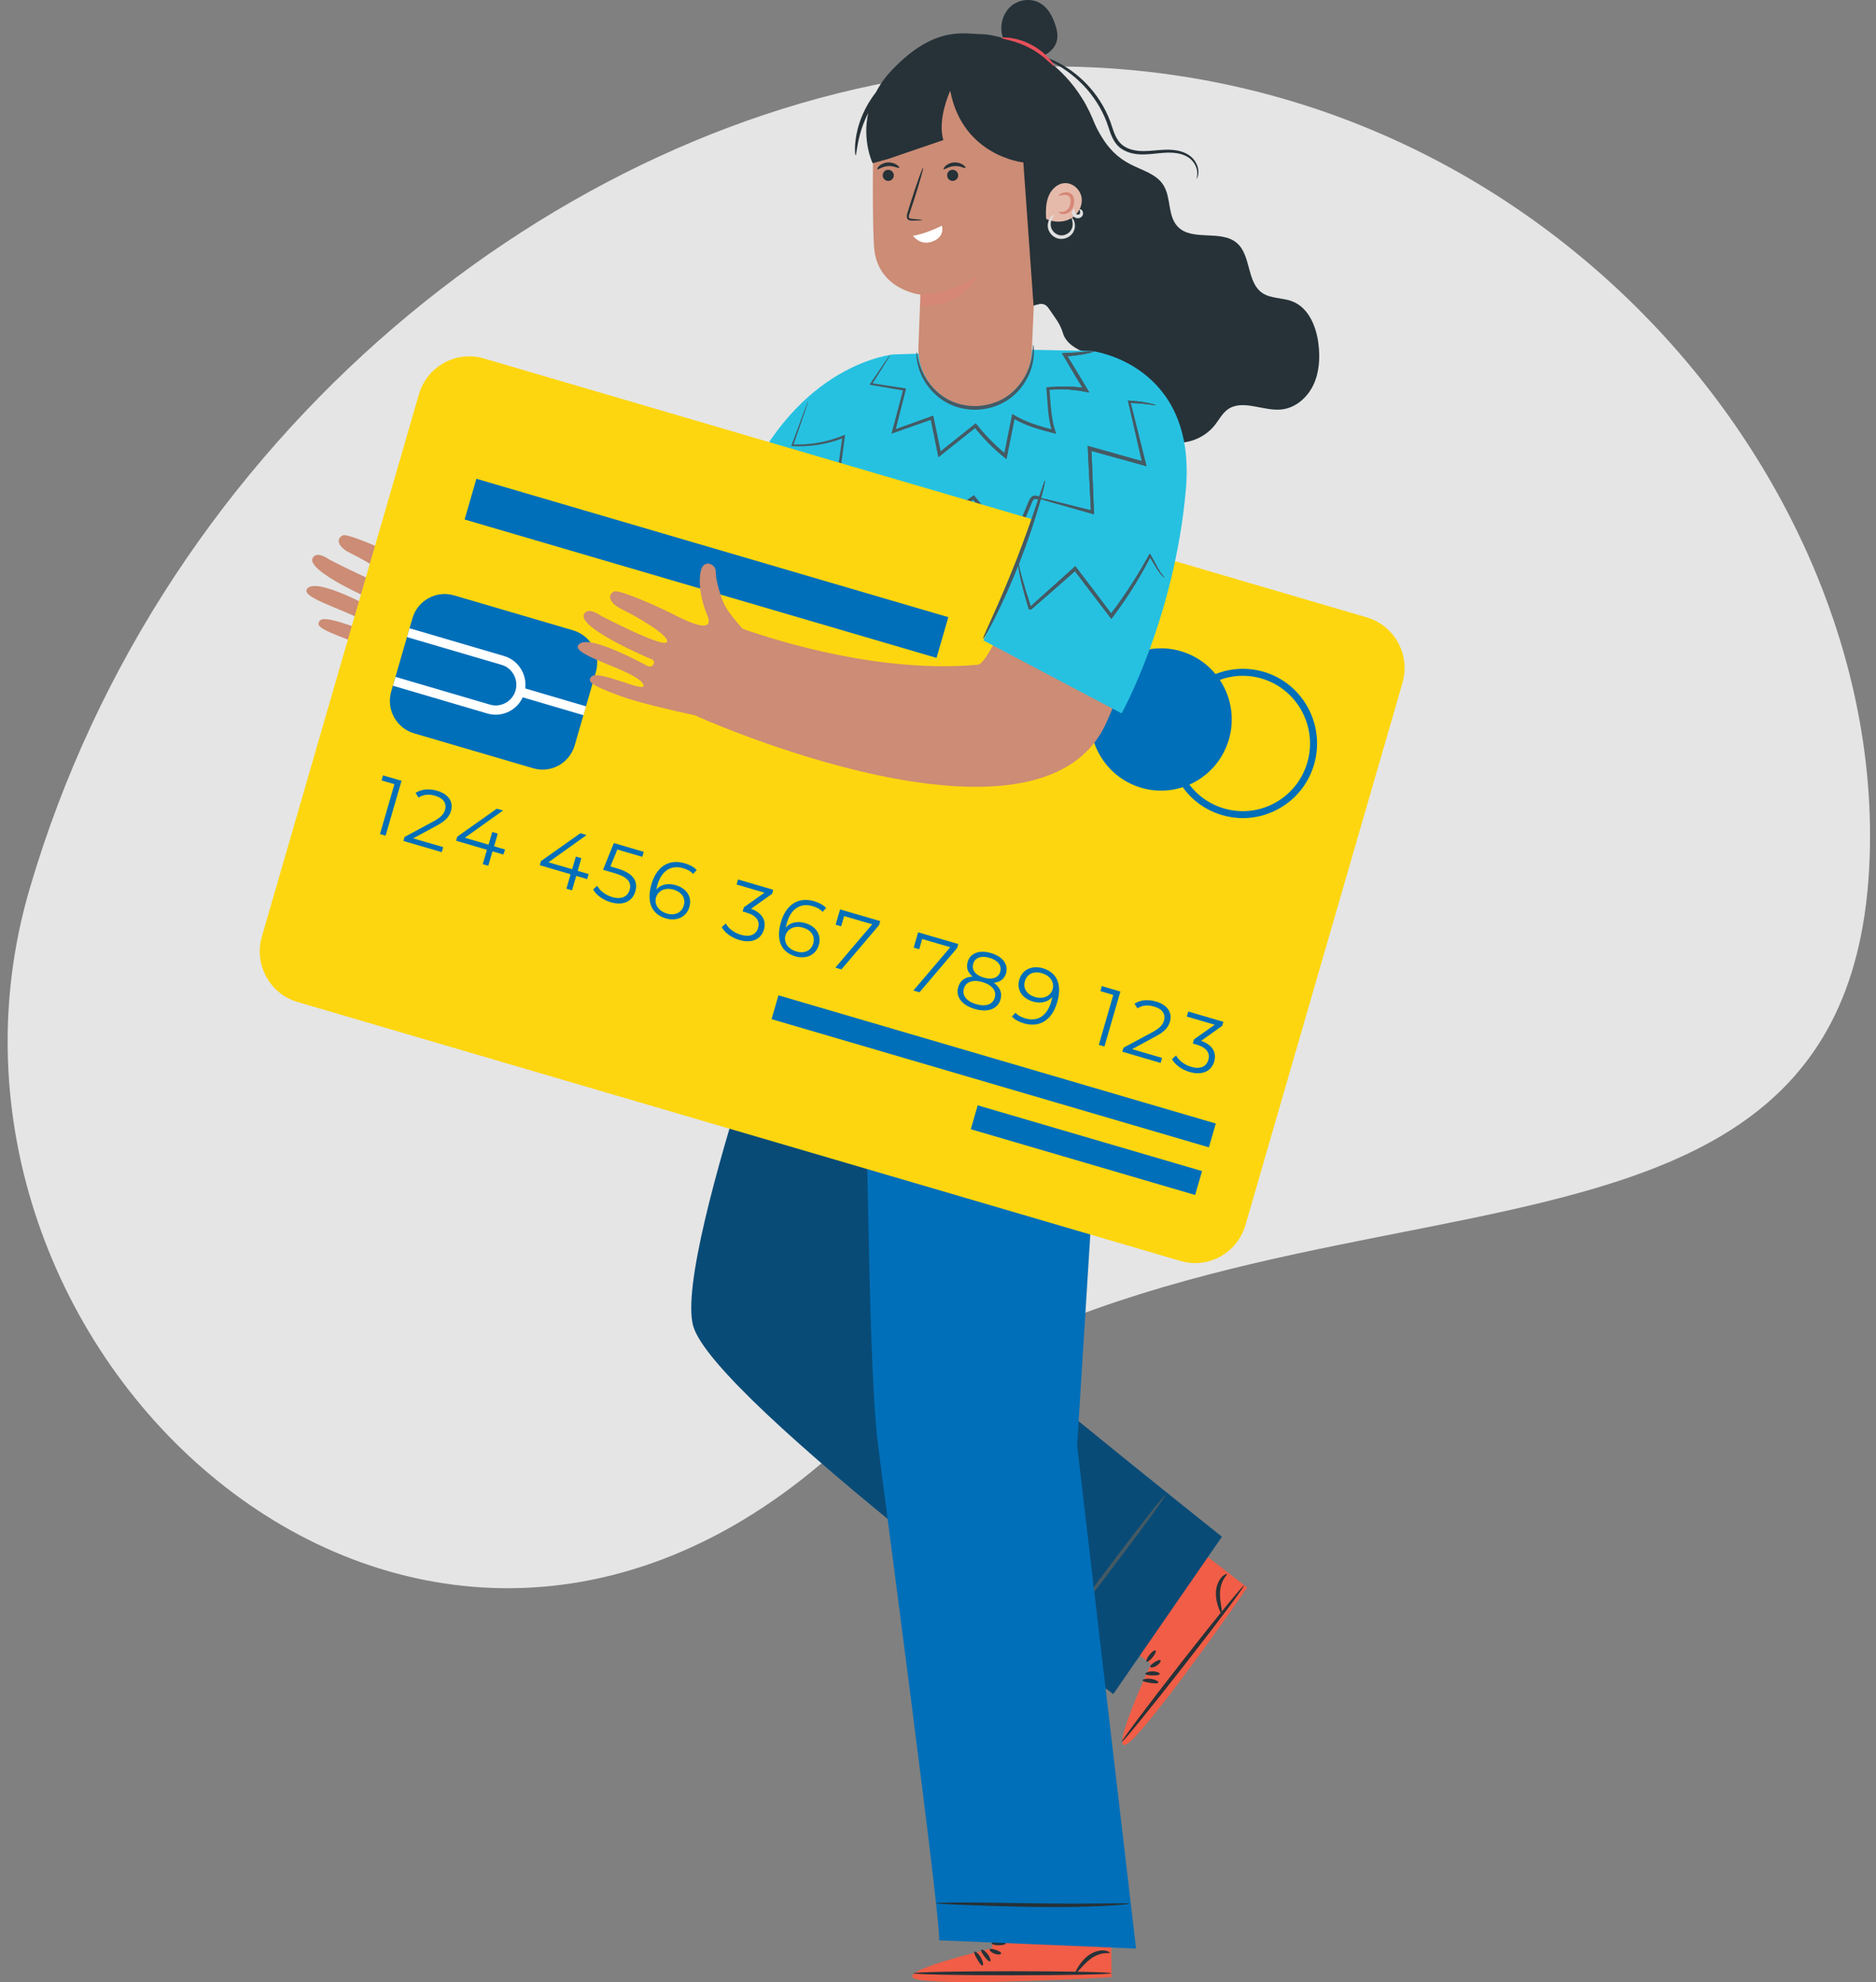 <svg width="195" height="206" viewBox="0 0 195 206" fill="none" xmlns="http://www.w3.org/2000/svg">
<rect x="0" y="0" width="195" height="206" fill="#808080" stroke="none"/>
<path d="M98.252 7.611C153.316 0.783 194.381 44.986 194.381 86.847C194.381 141.391 129.174 114.742 85.521 151.98C41.867 189.218 -10.83 139.95 3.063 92.437C16.956 44.924 58.313 12.57 98.252 7.611Z" fill="#E5E5E5"/>
<g clip-path="url(#clip0)">
<path d="M119.632 172.97L114.462 168.878L122.013 159.09L129.634 164.991L129.206 165.627C127.274 168.447 119.175 179.817 117.237 181.195C115.081 182.743 119.632 172.97 119.632 172.97Z" fill="#F15D46"/>
<path d="M116.591 181.061C116.499 180.991 119.274 177.288 122.786 172.793C126.298 168.298 129.22 164.716 129.311 164.786C129.402 164.857 126.628 168.56 123.116 173.054C119.604 177.549 116.682 181.132 116.591 181.061Z" fill="#263238"/>
<path d="M120.552 173.98C120.531 174.1 120.201 174.143 119.801 174.136C119.4 174.129 119.07 174.079 119.049 173.966C119.035 173.853 119.365 173.712 119.801 173.712C120.243 173.712 120.573 173.867 120.552 173.98Z" fill="#263238"/>
<path d="M120.412 174.871C120.377 174.984 120.004 174.977 119.569 174.913C119.133 174.849 118.768 174.765 118.768 174.644C118.768 174.531 119.154 174.425 119.625 174.489C120.096 174.56 120.447 174.758 120.412 174.871Z" fill="#263238"/>
<path d="M126.979 167.691C126.923 167.705 126.803 167.486 126.663 167.104C126.53 166.722 126.368 166.164 126.389 165.507C126.41 164.85 126.67 164.277 126.958 163.952C127.246 163.627 127.52 163.549 127.541 163.592C127.576 163.648 127.386 163.804 127.197 164.129C127.007 164.447 126.832 164.949 126.811 165.521C126.789 166.101 126.895 166.631 126.951 167.026C127.014 167.422 127.035 167.676 126.979 167.691Z" fill="#263238"/>
<path d="M119.562 173.238C119.52 173.125 119.73 172.941 120.004 172.765C120.278 172.588 120.538 172.475 120.622 172.56C120.7 172.645 120.545 172.92 120.229 173.118C119.92 173.323 119.604 173.344 119.562 173.238Z" fill="#263238"/>
<path d="M119.182 172.694C119.098 172.616 119.232 172.298 119.484 171.987C119.737 171.676 120.011 171.479 120.11 171.542C120.208 171.606 120.075 171.924 119.808 172.249C119.548 172.574 119.267 172.772 119.182 172.694Z" fill="#263238"/>
<path d="M85.39 88.852C85.39 88.852 69.966 130.081 72.045 137.783C74.124 145.486 115.72 176.072 115.72 176.072L127.014 159.719C127.014 159.719 94.571 133.89 94.472 132.462C94.367 131.035 107.354 96.781 107.354 96.781L85.39 88.852Z" fill="#094B77"/>
<path d="M111.238 168.482C111.154 168.418 113.297 165.443 116.022 161.839C118.747 158.235 121.023 155.359 121.107 155.422C121.191 155.486 119.049 158.461 116.317 162.065C113.599 165.676 111.323 168.546 111.238 168.482Z" fill="#455A64"/>
<path d="M112.622 10.452C113.999 13.222 114.722 15.625 117.455 17.053C118.684 17.696 120.187 18.063 120.932 19.243C121.739 20.529 121.36 22.388 122.378 23.512C123.861 25.144 126.902 23.823 128.567 25.257C130.056 26.544 129.578 29.3 131.18 30.43C132.086 31.066 133.315 30.925 134.34 31.328C136.026 31.985 136.827 33.943 137.045 35.745C137.22 37.186 137.143 38.706 136.511 40.02C135.886 41.334 134.649 42.409 133.209 42.557C131.299 42.762 129.129 41.433 127.583 42.578C127.035 42.988 126.712 43.624 126.291 44.161C125.329 45.391 123.748 46.105 122.196 46.006C120.644 45.907 119.162 45.002 118.361 43.66C117.293 41.872 117.363 39.398 115.797 38.027C114.982 37.306 113.872 37.052 112.854 36.67C111.836 36.289 110.789 35.653 110.48 34.607C110.185 33.589 109.595 32.939 109.012 32.063C108.232 30.883 107.186 32.324 106.153 31.745C105.121 31.165 105.514 30.035 105.423 28.84" fill="#263238"/>
<path d="M94.458 50.5L81.127 46.013C81.127 46.013 75.234 63.086 73.429 63.256C63.426 64.175 52.722 60.839 48.971 59.518C48.592 59.087 48.156 58.571 47.672 57.935C47.257 57.391 46.941 56.776 46.73 56.126C46.478 55.334 46.176 54.274 46.197 53.638C46.218 52.854 45.283 52.451 44.848 53.016C44.413 53.581 44.307 55.737 45.291 58.055C46.281 60.373 42.783 58.528 41.498 57.878C40.212 57.228 36.138 55.405 35.633 55.645C34.881 55.998 35.12 56.868 36.419 57.489C37.733 58.118 41.484 60.239 41.111 60.903C40.746 61.56 34.242 58.161 34.242 58.161C34.242 58.161 32.971 57.207 32.514 57.963C31.692 59.327 38.864 62.422 39.552 62.705C40.03 62.896 39.65 63.638 39.145 63.404C38.625 63.164 32.739 59.864 31.889 61.242C31.236 62.302 37.768 63.85 38.611 65.214C39.454 66.578 33.778 63.532 33.195 64.57C32.978 64.959 32.865 65.277 36.384 66.549C38.091 67.171 41.301 67.927 44.209 68.563L44.195 68.599C44.195 68.599 79.279 84.379 86.844 69.164C94.866 53.037 94.458 50.5 94.458 50.5Z" fill="#CC8C75"/>
<path d="M107.642 36.367L113.465 36.472L118.087 49.808L114.322 65.086C113.219 69.553 118.213 78.478 118.087 83.404L85.425 88.725L84.737 66.782L84.723 66.047L73.421 60.373L77.151 51.179C82.89 37.653 92.913 36.833 92.913 36.833L107.642 36.367Z" fill="#26C1E1"/>
<path d="M113.704 36.508C113.704 36.515 113.641 36.543 113.514 36.586C113.388 36.628 113.198 36.684 112.938 36.741C112.432 36.875 111.646 36.911 110.677 36.967L110.747 36.833C111.351 37.822 112.102 39.045 112.98 40.472L113.128 40.72L112.847 40.67C111.695 40.472 110.36 40.388 108.935 40.543L109.068 40.373C109.223 41.758 109.201 43.292 109.693 44.797L109.791 45.094L109.489 45.016C108.106 44.663 106.624 44.274 105.233 43.447L105.507 43.327C105.247 44.642 104.966 46.02 104.685 47.426L104.622 47.73L104.383 47.539C103.821 47.087 103.245 46.578 102.704 46.02C102.178 45.49 101.693 44.931 101.236 44.352L101.503 44.38C100.218 45.398 98.968 46.387 97.766 47.348L97.535 47.532L97.478 47.242C97.212 45.928 96.959 44.663 96.706 43.447L96.931 43.575C95.519 44.069 94.184 44.543 92.941 44.981L92.66 45.08L92.737 44.797C93.166 43.2 93.552 41.744 93.896 40.444L94.002 40.607C92.66 40.373 91.508 40.175 90.532 40.006L90.384 39.978L90.469 39.858C91.115 38.91 91.621 38.169 91.986 37.624C92.147 37.391 92.281 37.207 92.393 37.052C92.484 36.925 92.541 36.861 92.548 36.868C92.555 36.875 92.52 36.946 92.435 37.08C92.337 37.243 92.218 37.434 92.07 37.681C91.719 38.232 91.234 38.995 90.623 39.964L90.56 39.822C91.536 39.971 92.695 40.147 94.044 40.352L94.184 40.373L94.149 40.515C93.819 41.815 93.447 43.278 93.046 44.882L92.843 44.698C94.086 44.246 95.413 43.766 96.825 43.257L97.008 43.193L97.05 43.391C97.303 44.606 97.563 45.871 97.837 47.186L97.549 47.08C98.75 46.119 100 45.129 101.278 44.105L101.426 43.985L101.545 44.133C101.988 44.698 102.465 45.242 102.985 45.765C103.519 46.31 104.081 46.811 104.636 47.257L104.334 47.37C104.622 45.963 104.896 44.585 105.163 43.271L105.212 43.016L105.437 43.151C106.743 43.935 108.218 44.338 109.581 44.691L109.377 44.91C108.871 43.334 108.906 41.766 108.773 40.409L108.759 40.253L108.913 40.239C110.367 40.098 111.73 40.197 112.903 40.416L112.77 40.614C111.927 39.172 111.196 37.935 110.606 36.932L110.529 36.805L110.669 36.797C111.66 36.769 112.411 36.762 112.924 36.656C113.437 36.564 113.697 36.494 113.704 36.508Z" fill="#455A64"/>
<path d="M120.152 42.112C120.145 42.126 119.927 42.006 119.47 41.871C119.021 41.751 118.297 41.617 117.405 41.836L117.455 41.758C117.595 42.536 117.799 43.469 118.087 44.536C118.368 45.603 118.726 46.811 119.042 48.168L119.091 48.373L118.894 48.316C117.23 47.829 115.27 47.461 113.205 46.762L113.402 46.606C113.612 48.62 113.605 50.882 113.725 53.249L113.732 53.454L113.528 53.426C111.723 53.157 109.89 52.578 108.014 51.963C107.797 51.899 107.53 51.808 107.466 51.907C107.34 52.005 107.256 52.246 107.157 52.486C106.968 52.952 106.771 53.426 106.574 53.899C106.181 54.853 105.788 55.822 105.387 56.797L105.268 57.087L105.071 56.839C103.87 55.341 102.613 53.772 101.335 52.175L101.054 51.829L101.306 51.864C99.248 53.285 97.24 54.677 95.301 56.019L95.104 56.161L95.027 55.928C94.353 53.97 93.692 52.069 93.06 50.239L93.32 50.331C91.094 51.786 88.825 52.896 86.64 53.716L86.388 53.807L86.423 53.539C86.851 50.479 87.237 47.73 87.568 45.355L87.736 45.49C85.713 46.295 83.845 46.451 82.363 46.366L82.243 46.359L82.286 46.246C82.833 44.776 83.255 43.638 83.55 42.84C83.69 42.472 83.803 42.182 83.887 41.971C83.964 41.773 84.006 41.681 84.013 41.681C84.02 41.681 83.992 41.787 83.929 41.985C83.859 42.204 83.761 42.501 83.634 42.875C83.353 43.681 82.96 44.833 82.447 46.309L82.37 46.189C83.831 46.246 85.671 46.069 87.638 45.264L87.841 45.179L87.813 45.398C87.497 47.779 87.139 50.529 86.732 53.596L86.521 53.426C88.684 52.599 90.925 51.49 93.124 50.041L93.313 49.914L93.39 50.126C94.03 51.956 94.69 53.857 95.371 55.815L95.09 55.723C97.029 54.38 99.038 52.988 101.096 51.56L101.236 51.461L101.349 51.596L101.63 51.942C102.908 53.539 104.165 55.115 105.359 56.613L105.043 56.656C105.444 55.673 105.844 54.712 106.237 53.758C106.434 53.285 106.631 52.811 106.82 52.345C106.926 52.126 106.975 51.85 107.249 51.624C107.326 51.574 107.382 51.532 107.502 51.511C107.6 51.504 107.67 51.511 107.74 51.525C107.881 51.553 108 51.589 108.127 51.624C110.002 52.246 111.807 52.825 113.591 53.094L113.395 53.27C113.282 50.882 113.31 48.642 113.114 46.642L113.093 46.408L113.31 46.486C115.347 47.2 117.293 47.582 118.972 48.09L118.817 48.232C118.522 46.882 118.178 45.673 117.911 44.592C117.637 43.518 117.448 42.571 117.328 41.787L117.321 41.723L117.384 41.709C118.311 41.504 119.042 41.66 119.499 41.808C119.948 41.956 120.152 42.112 120.152 42.112Z" fill="#455A64"/>
<path d="M84.92 65.885C84.906 65.906 84.646 65.8 84.217 65.51C83.803 65.213 83.213 64.733 82.707 63.941C82.194 63.171 81.836 62.04 81.942 60.804C81.991 59.581 82.377 58.217 83.213 57.058C83.845 56.154 84.66 55.447 85.531 54.974L85.432 55.108C85.699 53.094 85.945 51.362 86.135 50.133C86.325 48.903 86.451 48.189 86.493 48.189C86.535 48.196 86.479 48.924 86.353 50.161C86.226 51.398 86.029 53.136 85.784 55.15L85.777 55.235L85.685 55.285C84.906 55.723 84.112 56.408 83.522 57.263C82.735 58.366 82.356 59.645 82.293 60.811C82.18 61.984 82.482 63.03 82.939 63.786C83.388 64.556 83.936 65.051 84.309 65.376C84.695 65.708 84.934 65.857 84.92 65.885Z" fill="#455A64"/>
<path d="M86.149 51.08C86.058 51.122 85.734 50.656 85.432 50.034C85.13 49.412 84.955 48.868 85.053 48.818C85.144 48.776 85.467 49.242 85.769 49.864C86.072 50.493 86.24 51.037 86.149 51.08Z" fill="#455A64"/>
<path d="M107.249 36.557L108.253 13.463L99.136 6.516L90.848 10.594C90.848 10.594 90.574 21.059 90.848 25.596C91.122 30.133 95.673 30.621 95.673 30.621C95.673 30.621 95.568 33.278 95.463 36.077C95.336 39.462 98.047 42.26 101.412 42.232C104.545 42.204 107.108 39.709 107.249 36.557Z" fill="#CC8C75"/>
<path d="M91.754 18.226C91.754 18.544 92.014 18.805 92.33 18.805C92.646 18.805 92.906 18.544 92.906 18.226C92.906 17.908 92.646 17.646 92.33 17.646C92.014 17.639 91.754 17.901 91.754 18.226Z" fill="#263238"/>
<path d="M91.192 17.59C91.269 17.668 91.691 17.3 92.316 17.265C92.934 17.222 93.404 17.533 93.468 17.448C93.503 17.413 93.426 17.272 93.215 17.13C93.011 16.989 92.674 16.862 92.288 16.883C91.901 16.904 91.578 17.074 91.396 17.236C91.22 17.413 91.157 17.554 91.192 17.59Z" fill="#263238"/>
<path d="M98.448 18.226C98.448 18.544 98.708 18.805 99.024 18.805C99.34 18.805 99.6 18.544 99.6 18.226C99.6 17.908 99.34 17.646 99.024 17.646C98.701 17.639 98.448 17.901 98.448 18.226Z" fill="#263238"/>
<path d="M98.083 17.59C98.16 17.668 98.581 17.3 99.206 17.265C99.825 17.222 100.295 17.533 100.358 17.448C100.393 17.413 100.316 17.272 100.105 17.13C99.902 16.989 99.565 16.862 99.178 16.883C98.792 16.904 98.469 17.074 98.286 17.236C98.111 17.413 98.047 17.554 98.083 17.59Z" fill="#263238"/>
<path d="M97.9 23.462C97.127 23.851 95.757 24.402 94.894 24.501C94.894 24.501 95.659 25.604 96.952 25.088C98.293 24.565 97.9 23.462 97.9 23.462Z" fill="white"/>
<path d="M95.673 30.621C95.673 30.621 98.715 30.656 101.651 28.593C101.651 28.593 100.295 31.928 95.772 31.738L95.673 30.621Z" fill="#D78776"/>
<path d="M121.374 26.515C120.974 26.536 120.377 26.473 119.738 26.141C119.091 25.823 118.459 25.222 117.953 24.402C117.441 23.59 117.047 22.579 116.619 21.526C115.776 19.413 115.144 17.455 114.708 16.028C114.638 15.802 114.582 15.597 114.519 15.399C114.484 15.159 114.441 14.94 114.399 14.777C111.941 5.314 103.667 3.548 102.037 3.548C100.281 3.548 97.212 2.58 92.737 7.251C91.986 8.035 91.445 8.827 91.038 9.611C89.886 11.067 89.275 12.678 89.043 13.887C88.769 15.272 88.888 16.141 88.937 16.141C89.022 16.141 89.036 15.286 89.387 13.971C89.563 13.314 89.837 12.537 90.251 11.738C89.598 14.671 90.707 16.968 90.707 16.968L92.309 16.523L98.055 14.558C97.535 12.77 98.3 10.544 98.736 9.505L98.778 9.463C100.091 16.254 106.371 16.883 106.371 16.883L107.432 31.745C115.067 30.105 114.898 19.823 114.849 17.731C115.193 18.911 115.643 20.261 116.211 21.674C116.64 22.727 117.047 23.752 117.609 24.6C118.157 25.455 118.881 26.091 119.59 26.395C120.299 26.713 120.953 26.734 121.374 26.664C121.796 26.579 121.999 26.445 121.992 26.423C121.999 26.402 121.781 26.487 121.374 26.515Z" fill="#263238"/>
<path d="M95.842 22.876C95.842 22.84 95.456 22.798 94.823 22.748C94.662 22.741 94.507 22.72 94.479 22.6C94.437 22.48 94.5 22.296 94.57 22.098C94.704 21.689 94.844 21.257 94.999 20.805C95.294 19.879 95.547 19.046 95.722 18.431C95.898 17.823 95.982 17.434 95.954 17.427C95.919 17.413 95.772 17.78 95.554 18.381C95.336 18.975 95.055 19.809 94.76 20.727C94.62 21.18 94.479 21.618 94.353 22.028C94.297 22.218 94.205 22.438 94.29 22.678C94.339 22.798 94.451 22.883 94.556 22.904C94.655 22.932 94.746 22.925 94.823 22.925C95.448 22.925 95.842 22.911 95.842 22.876Z" fill="#263238"/>
<path d="M108.731 22.685C108.703 21.929 108.703 21.151 108.97 20.445C109.244 19.738 109.841 19.116 110.592 19.038C111.456 18.947 112.285 19.667 112.425 20.529C112.559 21.392 112.067 22.282 111.309 22.713C110.557 23.137 109.595 23.13 108.801 22.784" fill="#E5BAAB"/>
<path d="M110.044 22.021C110.072 21.971 110.29 22.084 110.606 21.985C110.929 21.907 111.253 21.54 111.281 21.017C111.302 20.763 111.245 20.529 111.119 20.409C110.993 20.289 110.789 20.254 110.627 20.261C110.29 20.289 110.051 20.381 110.03 20.325C110.016 20.289 110.185 20.113 110.585 20C110.789 19.957 111.077 19.943 111.344 20.148C111.611 20.367 111.674 20.727 111.653 21.045C111.632 21.37 111.512 21.674 111.316 21.893C111.126 22.113 110.866 22.226 110.648 22.247C110.213 22.296 110.009 22.049 110.044 22.021Z" fill="#D78776"/>
<path d="M103.133 202.502V195.887L115.446 195.81L115.544 205.484L114.779 205.541C111.379 205.753 97.493 206.375 95.217 205.696C92.688 204.94 103.133 202.502 103.133 202.502Z" fill="#F15D46"/>
<path d="M94.936 205.089C94.936 204.968 99.543 204.877 105.226 204.877C110.908 204.877 115.516 204.968 115.516 205.089C115.516 205.202 110.908 205.301 105.226 205.301C99.543 205.301 94.936 205.209 94.936 205.089Z" fill="#263238"/>
<path d="M102.915 203.852C102.81 203.908 102.571 203.668 102.325 203.35C102.079 203.032 101.918 202.735 101.995 202.65C102.072 202.566 102.395 202.742 102.655 203.089C102.929 203.435 103.021 203.795 102.915 203.852Z" fill="#263238"/>
<path d="M102.135 204.283C102.023 204.325 101.805 204.029 101.581 203.647C101.356 203.265 101.201 202.926 101.293 202.848C101.384 202.778 101.7 203.018 101.939 203.428C102.185 203.845 102.241 204.248 102.135 204.283Z" fill="#263238"/>
<path d="M111.801 205.046C111.751 205.011 111.85 204.778 112.067 204.431C112.285 204.085 112.622 203.619 113.149 203.23C113.676 202.841 114.287 202.686 114.715 202.721C115.151 202.749 115.376 202.919 115.355 202.961C115.334 203.025 115.095 202.969 114.722 203.018C114.357 203.06 113.859 203.23 113.395 203.569C112.931 203.908 112.573 204.318 112.306 204.608C112.032 204.905 111.85 205.082 111.801 205.046Z" fill="#263238"/>
<path d="M102.88 202.608C102.936 202.509 103.217 202.559 103.526 202.665C103.835 202.778 104.081 202.912 104.067 203.025C104.053 203.138 103.737 203.187 103.386 203.06C103.034 202.94 102.824 202.707 102.88 202.608Z" fill="#263238"/>
<path d="M103.077 201.965C103.084 201.852 103.421 201.76 103.814 201.76C104.214 201.767 104.538 201.866 104.545 201.979C104.552 202.092 104.222 202.184 103.807 202.184C103.393 202.184 103.063 202.085 103.077 201.965Z" fill="#263238"/>
<path d="M92.133 87.722L85.383 88.852L89.268 93.658C90.384 116.293 90.11 138.215 91.143 149.147C91.297 150.808 98.265 202.884 97.577 201.661L118.087 202.523L111.962 150.228L114.863 103.778C118.01 98.294 118.93 91.792 117.434 85.637L116.928 83.545" fill="#006FB9"/>
<path d="M122.702 131.056L30.927 104.145C28.04 103.297 26.375 100.251 27.218 97.347L43.541 40.988C44.384 38.084 47.412 36.409 50.298 37.257L142.074 64.168C144.961 65.016 146.625 68.061 145.782 70.966L129.459 127.324C128.616 130.236 125.588 131.904 122.702 131.056Z" fill="#FDD610"/>
<path d="M127.738 76.846C126.6 80.768 122.519 83.022 118.628 81.877C114.729 80.732 112.489 76.627 113.627 72.712C114.764 68.789 118.845 66.535 122.737 67.68C126.635 68.818 128.876 72.924 127.738 76.846Z" fill="#006FB9"/>
<path d="M129.199 85.029C128.475 85.029 127.745 84.923 127.028 84.718C125.047 84.139 123.418 82.817 122.428 81.001C121.437 79.185 121.205 77.086 121.788 75.1C122.364 73.107 123.678 71.468 125.483 70.471C127.288 69.475 129.374 69.249 131.348 69.821C135.429 71.015 137.782 75.333 136.595 79.439C136.019 81.432 134.705 83.072 132.9 84.068C131.741 84.711 130.477 85.029 129.199 85.029ZM129.171 70.238C128.012 70.238 126.867 70.528 125.82 71.107C124.184 72.012 122.996 73.503 122.47 75.305C121.95 77.107 122.154 79.008 123.053 80.655C123.952 82.301 125.434 83.496 127.225 84.026C129.016 84.549 130.905 84.344 132.542 83.439C134.179 82.534 135.366 81.043 135.892 79.241C136.967 75.517 134.839 71.609 131.137 70.521C130.491 70.33 129.831 70.238 129.171 70.238Z" fill="#006FB9"/>
<path d="M41.736 81.149L40.079 86.859L39.496 86.69L40.999 81.503L39.664 81.114L39.812 80.591L41.736 81.149Z" fill="#006FB9"/>
<path d="M46.07 88.047L45.915 88.57L41.933 87.404L42.052 86.987L45.087 85.354C45.908 84.902 46.147 84.556 46.26 84.167C46.449 83.503 46.105 82.966 45.241 82.711C44.574 82.513 44.005 82.57 43.506 82.895L43.197 82.414C43.787 82.019 44.574 81.934 45.445 82.188C46.597 82.527 47.159 83.326 46.878 84.28C46.716 84.824 46.407 85.269 45.431 85.792L42.944 87.135L46.07 88.047Z" fill="#006FB9"/>
<path d="M52.328 88.817L51.191 88.485L50.755 89.983L50.179 89.82L50.614 88.322L47.412 87.382L47.531 86.958L51.633 84.054L52.286 84.238L48.318 87.071L50.783 87.792L51.169 86.471L51.738 86.64L51.359 87.962L52.497 88.294L52.328 88.817Z" fill="#006FB9"/>
<path d="M61.031 91.368L59.893 91.036L59.458 92.534L58.875 92.365L59.31 90.866L56.107 89.926L56.227 89.502L60.329 86.598L60.975 86.789L57.007 89.623L59.472 90.343L59.858 89.022L60.427 89.192L60.048 90.513L61.186 90.845L61.031 91.368Z" fill="#006FB9"/>
<path d="M66.039 92.647C65.758 93.615 64.866 94.181 63.475 93.771C62.661 93.531 61.958 93.015 61.656 92.442L62.078 92.061C62.331 92.548 62.9 93.022 63.63 93.234C64.592 93.516 65.246 93.191 65.442 92.499C65.653 91.764 65.337 91.177 63.89 90.753L62.682 90.4L63.806 87.623L66.91 88.534L66.763 89.057L64.171 88.294L63.447 90.054L64.178 90.266C65.885 90.767 66.334 91.637 66.039 92.647Z" fill="#006FB9"/>
<path d="M71.658 94.266C71.349 95.333 70.317 95.778 69.214 95.453C67.704 95.007 67.191 93.714 67.711 91.912C68.273 89.969 69.621 89.269 71.16 89.722C71.672 89.87 72.122 90.103 72.417 90.428L72.045 90.831C71.806 90.548 71.441 90.365 71.019 90.237C69.797 89.877 68.779 90.442 68.329 91.99C68.294 92.117 68.252 92.287 68.217 92.463C68.68 91.919 69.446 91.764 70.233 91.997C71.371 92.322 71.96 93.22 71.658 94.266ZM71.075 94.11C71.293 93.361 70.879 92.718 70.008 92.463C69.137 92.209 68.392 92.576 68.189 93.283C68.006 93.912 68.35 94.661 69.334 94.951C70.148 95.184 70.858 94.873 71.075 94.11Z" fill="#006FB9"/>
<path d="M79.406 96.612C79.132 97.566 78.226 98.096 76.856 97.7C76.034 97.46 75.332 96.944 75.023 96.364L75.444 95.983C75.697 96.47 76.273 96.944 77.01 97.156C77.952 97.431 78.598 97.142 78.802 96.435C78.998 95.75 78.654 95.163 77.6 94.852L77.193 94.732L77.32 94.301L79.469 92.781L76.568 91.933L76.722 91.41L80.375 92.478L80.256 92.895L78.064 94.456C79.244 94.873 79.673 95.693 79.406 96.612Z" fill="#006FB9"/>
<path d="M85.116 98.209C84.807 99.276 83.775 99.721 82.672 99.396C81.162 98.951 80.649 97.658 81.169 95.856C81.731 93.912 83.079 93.213 84.618 93.665C85.13 93.813 85.58 94.046 85.875 94.371L85.502 94.774C85.264 94.492 84.898 94.308 84.477 94.181C83.255 93.82 82.236 94.386 81.787 95.933C81.752 96.061 81.71 96.23 81.674 96.407C82.138 95.863 82.904 95.707 83.69 95.94C84.821 96.266 85.418 97.17 85.116 98.209ZM84.533 98.061C84.751 97.311 84.337 96.668 83.466 96.414C82.595 96.159 81.85 96.527 81.646 97.234C81.464 97.863 81.808 98.612 82.791 98.894C83.606 99.135 84.316 98.817 84.533 98.061Z" fill="#006FB9"/>
<path d="M91.494 95.735L91.375 96.152L87.462 100.753L86.83 100.569L90.665 96.067L87.743 95.213L87.434 96.28L86.858 96.11L87.322 94.52L91.494 95.735Z" fill="#006FB9"/>
<path d="M99.607 98.117L99.487 98.534L95.575 103.134L94.943 102.951L98.778 98.449L95.856 97.594L95.547 98.661L94.971 98.492L95.434 96.901L99.607 98.117Z" fill="#006FB9"/>
<path d="M104.004 103.869C103.709 104.88 102.676 105.262 101.32 104.866C99.958 104.463 99.312 103.594 99.607 102.583C99.803 101.898 100.33 101.53 101.11 101.502C100.597 101.106 100.407 100.583 100.583 99.983C100.85 99.05 101.805 98.704 103.006 99.057C104.207 99.41 104.839 100.223 104.573 101.156C104.397 101.749 103.947 102.089 103.301 102.145C103.94 102.59 104.193 103.198 104.004 103.869ZM103.4 103.686C103.603 102.986 103.133 102.371 102.121 102.074C101.117 101.778 100.393 102.046 100.19 102.746C99.986 103.452 100.449 104.067 101.454 104.364C102.472 104.661 103.196 104.399 103.4 103.686ZM102.262 101.608C103.147 101.869 103.786 101.622 103.968 101C104.158 100.357 103.709 99.799 102.859 99.552C102.002 99.297 101.342 99.53 101.159 100.166C100.976 100.802 101.377 101.354 102.262 101.608Z" fill="#006FB9"/>
<path d="M109.89 104.173C109.328 106.117 107.979 106.816 106.441 106.364C105.928 106.216 105.479 105.982 105.184 105.657L105.556 105.255C105.788 105.537 106.16 105.721 106.581 105.848C107.804 106.209 108.822 105.643 109.272 104.096C109.307 103.968 109.349 103.799 109.384 103.622C108.92 104.166 108.155 104.322 107.368 104.096C106.244 103.763 105.647 102.866 105.949 101.82C106.258 100.753 107.291 100.315 108.394 100.633C109.904 101.078 110.416 102.371 109.89 104.173ZM109.419 102.802C109.602 102.173 109.257 101.424 108.274 101.142C107.459 100.901 106.75 101.219 106.532 101.975C106.314 102.725 106.729 103.368 107.6 103.629C108.464 103.884 109.215 103.516 109.419 102.802Z" fill="#006FB9"/>
<path d="M116.457 103.057L114.8 108.767L114.217 108.597L115.72 103.41L114.385 103.014L114.533 102.491L116.457 103.057Z" fill="#006FB9"/>
<path d="M120.791 109.954L120.643 110.477L116.661 109.311L116.78 108.894L119.815 107.262C120.636 106.816 120.875 106.463 120.988 106.074C121.177 105.41 120.833 104.866 119.969 104.619C119.302 104.421 118.733 104.477 118.234 104.802L117.925 104.322C118.515 103.926 119.302 103.841 120.173 104.096C121.325 104.435 121.887 105.233 121.606 106.187C121.444 106.732 121.135 107.177 120.159 107.7L117.672 109.042L120.791 109.954Z" fill="#006FB9"/>
<path d="M126.206 110.329C125.933 111.283 125.026 111.813 123.657 111.417C122.835 111.177 122.133 110.661 121.823 110.081L122.245 109.7C122.498 110.187 123.074 110.661 123.811 110.88C124.752 111.155 125.399 110.866 125.602 110.159C125.799 109.473 125.455 108.887 124.394 108.576L123.987 108.456L124.113 108.025L126.263 106.505L123.362 105.657L123.516 105.134L127.162 106.201L127.042 106.618L124.851 108.18C126.052 108.597 126.473 109.417 126.206 110.329Z" fill="#006FB9"/>
<path d="M80.916 103.448L80.198 105.925L125.658 119.249L126.375 116.773L80.916 103.448Z" fill="#006FB9"/>
<path d="M101.627 114.882L100.908 117.365L124.228 124.2L124.947 121.717L101.627 114.882Z" fill="#006FB9"/>
<path d="M55.419 79.849L43.036 76.217C41.189 75.672 40.128 73.729 40.662 71.871L42.867 64.267C43.408 62.408 45.34 61.341 47.187 61.878L59.563 65.51C61.411 66.055 62.471 67.998 61.937 69.856L59.739 77.46C59.205 79.326 57.266 80.393 55.419 79.849Z" fill="#006FB9"/>
<path d="M40.844 71.27L41.111 70.351L50.931 73.234C52.062 73.567 53.256 72.909 53.586 71.772C53.916 70.634 53.256 69.418 52.132 69.1L42.305 66.217L42.572 65.298L52.392 68.182C54.028 68.662 54.969 70.394 54.499 72.04C54.021 73.687 52.3 74.641 50.664 74.16L40.844 71.27Z" fill="white"/>
<path d="M54.178 71.431L53.91 72.353L60.651 74.337L60.919 73.415L54.178 71.431Z" fill="white"/>
<path d="M98.574 64.145L49.518 49.76L48.292 53.993L97.347 68.378L98.574 64.145Z" fill="#006FB9"/>
<path d="M106.273 5.986C105.254 5.59 104.425 4.693 104.165 3.626C103.906 2.558 104.264 1.35 105.093 0.636C105.928 -0.078 107.214 -0.219 108.148 0.347C108.914 0.806 109.377 1.647 109.665 2.495C109.862 3.06 109.995 3.675 109.848 4.255C109.63 5.124 108.815 5.739 107.958 5.972C107.101 6.205 106.188 6.127 105.303 6.042" fill="#263238"/>
<path d="M124.373 18.579C124.331 18.572 124.535 18.247 124.415 17.653C124.352 17.364 124.205 17.017 123.924 16.706C123.65 16.395 123.228 16.141 122.716 16.007C122.203 15.865 121.613 15.837 120.981 15.88C120.349 15.922 119.66 16.035 118.916 16.049C118.178 16.063 117.349 15.964 116.633 15.505C115.881 15.046 115.516 14.169 115.27 13.378C114.786 11.781 113.957 10.41 113.023 9.321C112.081 8.233 111.049 7.435 110.115 6.876C108.232 5.767 106.841 5.59 106.87 5.505C106.87 5.491 106.954 5.498 107.115 5.527C107.277 5.555 107.516 5.583 107.811 5.668C108.415 5.809 109.265 6.113 110.241 6.643C111.21 7.18 112.299 7.979 113.275 9.088C114.252 10.191 115.123 11.625 115.621 13.258C115.874 14.049 116.197 14.798 116.83 15.194C117.448 15.597 118.213 15.71 118.909 15.703C119.618 15.696 120.306 15.597 120.96 15.569C121.613 15.533 122.238 15.576 122.786 15.752C123.334 15.915 123.79 16.212 124.078 16.572C124.373 16.925 124.507 17.314 124.556 17.632C124.598 17.95 124.549 18.205 124.493 18.36C124.436 18.515 124.38 18.586 124.373 18.579Z" fill="#263238"/>
<path d="M111.4 22.643C111.421 22.607 111.737 22.876 111.737 23.491C111.73 23.78 111.611 24.162 111.316 24.438C111.028 24.713 110.571 24.89 110.101 24.819C109.63 24.741 109.258 24.424 109.068 24.07C108.871 23.71 108.878 23.314 108.97 23.038C109.159 22.459 109.546 22.303 109.553 22.346C109.595 22.388 109.314 22.614 109.23 23.102C109.188 23.342 109.209 23.639 109.377 23.901C109.532 24.162 109.827 24.395 110.171 24.452C110.515 24.508 110.859 24.381 111.098 24.183C111.337 23.985 111.449 23.717 111.491 23.469C111.541 22.968 111.344 22.671 111.4 22.643Z" fill="#E0E0E0"/>
<path d="M109.581 6.876C109.49 6.954 108.59 5.809 107.045 4.996C105.507 4.163 104.06 4.057 104.074 3.944C104.06 3.852 105.598 3.788 107.221 4.664C108.85 5.519 109.665 6.834 109.581 6.876Z" fill="#E8505B"/>
<path d="M112.201 21.773C112.201 21.724 112.397 21.71 112.524 21.943C112.58 22.049 112.608 22.218 112.531 22.388C112.447 22.565 112.25 22.678 112.053 22.685C111.857 22.692 111.66 22.6 111.562 22.452C111.456 22.31 111.442 22.155 111.456 22.042C111.491 21.802 111.625 21.717 111.66 21.752C111.709 21.78 111.681 21.893 111.723 22.035C111.765 22.183 111.864 22.317 112.046 22.303C112.222 22.296 112.292 22.176 112.278 22.028C112.271 21.901 112.187 21.83 112.201 21.773Z" fill="#E0E0E0"/>
<path d="M107.396 35.851C107.417 35.851 107.481 36.119 107.474 36.614C107.474 37.108 107.382 37.836 107.066 38.67C106.743 39.497 106.174 40.437 105.254 41.2C104.348 41.971 103.084 42.486 101.721 42.578C100.358 42.656 99.038 42.296 98.047 41.638C97.05 40.988 96.369 40.126 95.947 39.349C95.533 38.557 95.357 37.85 95.294 37.356C95.231 36.861 95.266 36.586 95.28 36.586C95.364 36.564 95.315 37.709 96.179 39.214C96.615 39.949 97.282 40.748 98.23 41.342C99.171 41.942 100.408 42.267 101.693 42.197C102.978 42.112 104.165 41.638 105.029 40.932C105.9 40.225 106.469 39.349 106.813 38.571C107.495 36.974 107.312 35.837 107.396 35.851Z" fill="#455A64"/>
<path d="M117.384 197.852C117.384 197.88 117.104 197.916 116.598 197.965C116.092 198.015 115.355 198.064 114.448 198.106C112.629 198.198 110.115 198.241 107.34 198.191C104.566 198.149 102.051 198.064 100.239 197.993C99.396 197.951 98.68 197.923 98.09 197.894C97.584 197.859 97.303 197.831 97.303 197.81C97.303 197.781 97.584 197.76 98.097 197.753C98.602 197.739 99.34 197.732 100.253 197.732C102.072 197.732 104.58 197.781 107.354 197.817C110.129 197.859 112.636 197.859 114.448 197.838C115.291 197.831 116.008 197.824 116.598 197.817C117.104 197.81 117.384 197.824 117.384 197.852Z" fill="#263238"/>
<path d="M121.381 59.815L109.335 51.843C109.335 51.843 103.442 68.917 101.637 69.086C91.635 70.005 80.93 66.669 77.179 65.348C76.8 64.917 76.364 64.401 75.88 63.765C75.465 63.221 75.149 62.606 74.939 61.956C74.686 61.164 74.384 60.104 74.405 59.468C74.426 58.684 73.492 58.281 73.056 58.846C72.621 59.412 72.515 61.567 73.499 63.885C74.489 66.203 70.991 64.359 69.706 63.708C68.42 63.058 64.346 61.235 63.841 61.475C63.089 61.828 63.328 62.698 64.627 63.32C65.941 63.949 69.692 66.069 69.319 66.733C68.954 67.39 62.45 63.991 62.45 63.991C62.45 63.991 61.178 63.037 60.722 63.793C59.9 65.157 67.072 68.252 67.76 68.535C68.238 68.726 67.858 69.468 67.353 69.235C66.833 68.994 60.947 65.694 60.097 67.072C59.444 68.132 65.976 69.68 66.819 71.044C67.662 72.408 61.986 69.362 61.403 70.401C61.186 70.789 61.073 71.107 64.592 72.379C66.299 73.001 69.509 73.757 72.417 74.394L72.403 74.429C72.403 74.429 108.267 90.584 115.052 74.994C122.259 58.408 121.381 59.815 121.381 59.815Z" fill="#CC8C75"/>
<path d="M113.465 36.472C113.465 36.472 124.429 37.773 123.263 50.889C122.083 64.266 116.584 74.146 116.584 74.146L102.213 66.556C105.437 59.984 107.909 53.186 109.461 46.105L113.465 36.472Z" fill="#26C1E1"/>
<path d="M113.704 36.508C113.732 36.593 112.51 36.925 110.683 37.052L110.817 36.798C111.231 37.476 111.688 38.218 112.166 39.01C112.461 39.511 112.749 39.999 113.022 40.451L113.226 40.797L112.833 40.72C110.592 40.289 108.92 40.494 108.913 40.388C108.906 40.352 109.321 40.253 110.03 40.204C110.74 40.154 111.744 40.161 112.896 40.359L112.713 40.628C112.439 40.176 112.144 39.695 111.842 39.193C111.372 38.402 110.929 37.653 110.529 36.96L110.381 36.713L110.662 36.699C111.568 36.663 112.327 36.6 112.854 36.55C113.395 36.522 113.697 36.472 113.704 36.508Z" fill="#455A64"/>
<path d="M120.152 42.112C120.145 42.175 119.133 41.921 117.384 41.879L117.497 41.744C117.911 43.405 118.466 45.61 119.098 48.154L119.175 48.451L118.887 48.373C117.504 47.992 115.994 47.575 114.42 47.136C114.006 47.023 113.605 46.91 113.205 46.797L113.444 46.606C113.542 49.044 113.634 51.306 113.711 53.242L113.718 53.454L113.521 53.398C111.786 52.91 110.332 52.5 109.237 52.189C108.766 52.048 108.373 51.928 108.049 51.829C107.776 51.744 107.635 51.688 107.642 51.673C107.649 51.659 107.797 51.681 108.078 51.737C108.408 51.815 108.808 51.907 109.286 52.013C110.388 52.288 111.856 52.656 113.591 53.087L113.402 53.242C113.303 51.299 113.191 49.044 113.072 46.606L113.058 46.345L113.31 46.416C113.711 46.529 114.118 46.642 114.526 46.755C116.092 47.193 117.595 47.617 118.972 48.006L118.754 48.225C118.164 45.666 117.658 43.447 117.272 41.773L117.237 41.631L117.384 41.638C118.262 41.688 118.965 41.801 119.428 41.9C119.906 42.02 120.152 42.091 120.152 42.112Z" fill="#455A64"/>
<path d="M121.037 60.026C121.023 60.041 120.819 59.885 120.524 59.504C120.229 59.129 119.913 58.507 119.442 57.786L119.639 57.779C118.817 59.398 117.504 61.701 115.664 64.132L115.516 64.323L115.369 64.132C114.694 63.249 113.971 62.302 113.233 61.334C112.678 60.606 112.145 59.892 111.618 59.207L111.885 59.235C110.972 60.033 110.108 60.797 109.3 61.511C108.899 61.864 108.506 62.203 108.134 62.521C107.951 62.684 107.769 62.839 107.593 62.995L107.333 63.221L107.27 63.277L107.235 63.306L107.2 63.334C107.186 63.341 107.186 63.348 107.158 63.355C107.136 63.411 106.926 63.27 106.975 63.2C106.982 63.157 106.975 63.185 106.982 63.171L106.989 63.157L106.996 63.136C107.003 63.129 106.996 63.129 106.996 63.157C106.982 63.192 107.045 63.277 107.066 63.27C107.101 63.277 107.073 63.27 107.059 63.277L106.94 63.32L106.898 63.185C106.476 61.793 106.181 60.655 106.013 59.85C105.837 59.051 105.844 58.585 105.879 58.585C105.907 58.585 105.949 59.03 106.167 59.815C106.378 60.599 106.715 61.722 107.165 63.101L107.003 63.002C107.045 63.002 107.066 62.98 107.158 63.002C107.207 63.002 107.291 63.115 107.277 63.178C107.27 63.235 107.256 63.256 107.249 63.277C107.235 63.27 107.277 63.306 107.214 63.263C107.179 63.242 107.101 63.228 107.115 63.228C107.108 63.207 107.094 63.178 107.073 63.157C107.059 63.143 107.059 63.15 107.031 63.115L107.038 63.108L107.066 63.079L107.129 63.023L107.382 62.79C107.558 62.634 107.733 62.472 107.916 62.309C108.281 61.977 108.668 61.631 109.061 61.277C109.862 60.556 110.726 59.786 111.625 58.981L111.772 58.846L111.892 59.002C112.418 59.687 112.959 60.401 113.514 61.129C114.252 62.104 114.968 63.051 115.642 63.941H115.354C117.202 61.539 118.543 59.284 119.421 57.702L119.52 57.532L119.618 57.694C120.068 58.451 120.349 59.08 120.608 59.468C120.875 59.829 121.058 60.012 121.037 60.026Z" fill="#455A64"/>
<path d="M108.626 49.949C108.654 49.956 108.604 50.203 108.506 50.635C108.408 51.073 108.239 51.694 108.014 52.465C107.572 53.998 106.884 56.104 105.999 58.38C105.107 60.655 104.186 62.662 103.47 64.09C103.112 64.804 102.81 65.376 102.585 65.765C102.367 66.153 102.234 66.365 102.206 66.351C102.156 66.323 102.571 65.433 103.224 63.977C103.877 62.521 104.755 60.507 105.64 58.245C106.525 55.984 107.249 53.907 107.755 52.394C108.267 50.875 108.569 49.935 108.626 49.949Z" fill="#455A64"/>
<path d="M113.704 36.508C113.732 36.593 112.51 36.925 110.683 37.052L110.817 36.798C111.231 37.476 111.688 38.218 112.166 39.01C112.461 39.511 112.749 39.999 113.022 40.451L113.226 40.797L112.833 40.72C110.592 40.289 108.92 40.494 108.913 40.388C108.906 40.352 109.321 40.253 110.03 40.204C110.74 40.154 111.744 40.161 112.896 40.359L112.713 40.628C112.439 40.176 112.144 39.695 111.842 39.193C111.372 38.402 110.929 37.653 110.529 36.96L110.381 36.713L110.662 36.699C111.568 36.663 112.327 36.6 112.854 36.55C113.395 36.522 113.697 36.472 113.704 36.508Z" fill="#455A64"/>
<path d="M120.152 42.112C120.145 42.175 119.133 41.921 117.384 41.879L117.497 41.744C117.911 43.405 118.466 45.61 119.098 48.154L119.175 48.451L118.887 48.373C117.504 47.992 115.994 47.575 114.42 47.136C114.006 47.023 113.605 46.91 113.205 46.797L113.444 46.606C113.542 49.044 113.634 51.306 113.711 53.242L113.718 53.454L113.521 53.398C111.786 52.91 110.332 52.5 109.237 52.189C108.766 52.048 108.373 51.928 108.049 51.829C107.776 51.744 107.635 51.688 107.642 51.673C107.649 51.659 107.797 51.681 108.078 51.737C108.408 51.815 108.808 51.907 109.286 52.013C110.388 52.288 111.856 52.656 113.591 53.087L113.402 53.242C113.303 51.299 113.191 49.044 113.072 46.606L113.058 46.345L113.31 46.416C113.711 46.529 114.118 46.642 114.526 46.755C116.092 47.193 117.595 47.617 118.972 48.006L118.754 48.225C118.164 45.666 117.658 43.447 117.272 41.773L117.237 41.631L117.384 41.638C118.262 41.688 118.965 41.801 119.428 41.9C119.906 42.02 120.152 42.091 120.152 42.112Z" fill="#455A64"/>
<path d="M121.037 60.026C121.023 60.041 120.819 59.885 120.524 59.504C120.229 59.129 119.913 58.507 119.442 57.786L119.639 57.779C118.817 59.398 117.504 61.701 115.664 64.132L115.516 64.323L115.369 64.132C114.694 63.249 113.971 62.302 113.233 61.334C112.678 60.606 112.145 59.892 111.618 59.207L111.885 59.235C110.972 60.033 110.108 60.797 109.3 61.511C108.899 61.864 108.506 62.203 108.134 62.521C107.951 62.684 107.769 62.839 107.593 62.995L107.333 63.221L107.27 63.277L107.235 63.306L107.2 63.334C107.186 63.341 107.186 63.348 107.158 63.355C107.136 63.411 106.926 63.27 106.975 63.2C106.982 63.157 106.975 63.185 106.982 63.171L106.989 63.157L106.996 63.136C107.003 63.129 106.996 63.129 106.996 63.157C106.982 63.192 107.045 63.277 107.066 63.27C107.101 63.277 107.073 63.27 107.059 63.277L106.94 63.32L106.898 63.185C106.476 61.793 106.181 60.655 106.013 59.85C105.837 59.051 105.844 58.585 105.879 58.585C105.907 58.585 105.949 59.03 106.167 59.815C106.378 60.599 106.715 61.722 107.165 63.101L107.003 63.002C107.045 63.002 107.066 62.98 107.158 63.002C107.207 63.002 107.291 63.115 107.277 63.178C107.27 63.235 107.256 63.256 107.249 63.277C107.235 63.27 107.277 63.306 107.214 63.263C107.179 63.242 107.101 63.228 107.115 63.228C107.108 63.207 107.094 63.178 107.073 63.157C107.059 63.143 107.059 63.15 107.031 63.115L107.038 63.108L107.066 63.079L107.129 63.023L107.382 62.79C107.558 62.634 107.733 62.472 107.916 62.309C108.281 61.977 108.668 61.631 109.061 61.277C109.862 60.556 110.726 59.786 111.625 58.981L111.772 58.846L111.892 59.002C112.418 59.687 112.959 60.401 113.514 61.129C114.252 62.104 114.968 63.051 115.642 63.941H115.354C117.202 61.539 118.543 59.284 119.421 57.702L119.52 57.532L119.618 57.694C120.068 58.451 120.349 59.08 120.608 59.468C120.875 59.829 121.058 60.012 121.037 60.026Z" fill="#455A64"/>
<path d="M108.626 49.949C108.654 49.956 108.604 50.203 108.506 50.635C108.408 51.073 108.239 51.695 108.014 52.465C107.572 53.998 106.884 56.104 105.999 58.38C105.107 60.656 104.186 62.663 103.47 64.09C103.112 64.804 102.81 65.376 102.585 65.765C102.367 66.153 102.234 66.365 102.206 66.351C102.156 66.323 102.571 65.433 103.224 63.977C103.877 62.521 104.755 60.507 105.64 58.246C106.525 55.984 107.249 53.907 107.755 52.394C108.267 50.875 108.569 49.935 108.626 49.949Z" fill="#455A64"/>
</g>
<defs>
<clipPath id="clip0">
<rect x="27" y="0" width="119" height="206" fill="white"/>
</clipPath>
</defs>
</svg>
